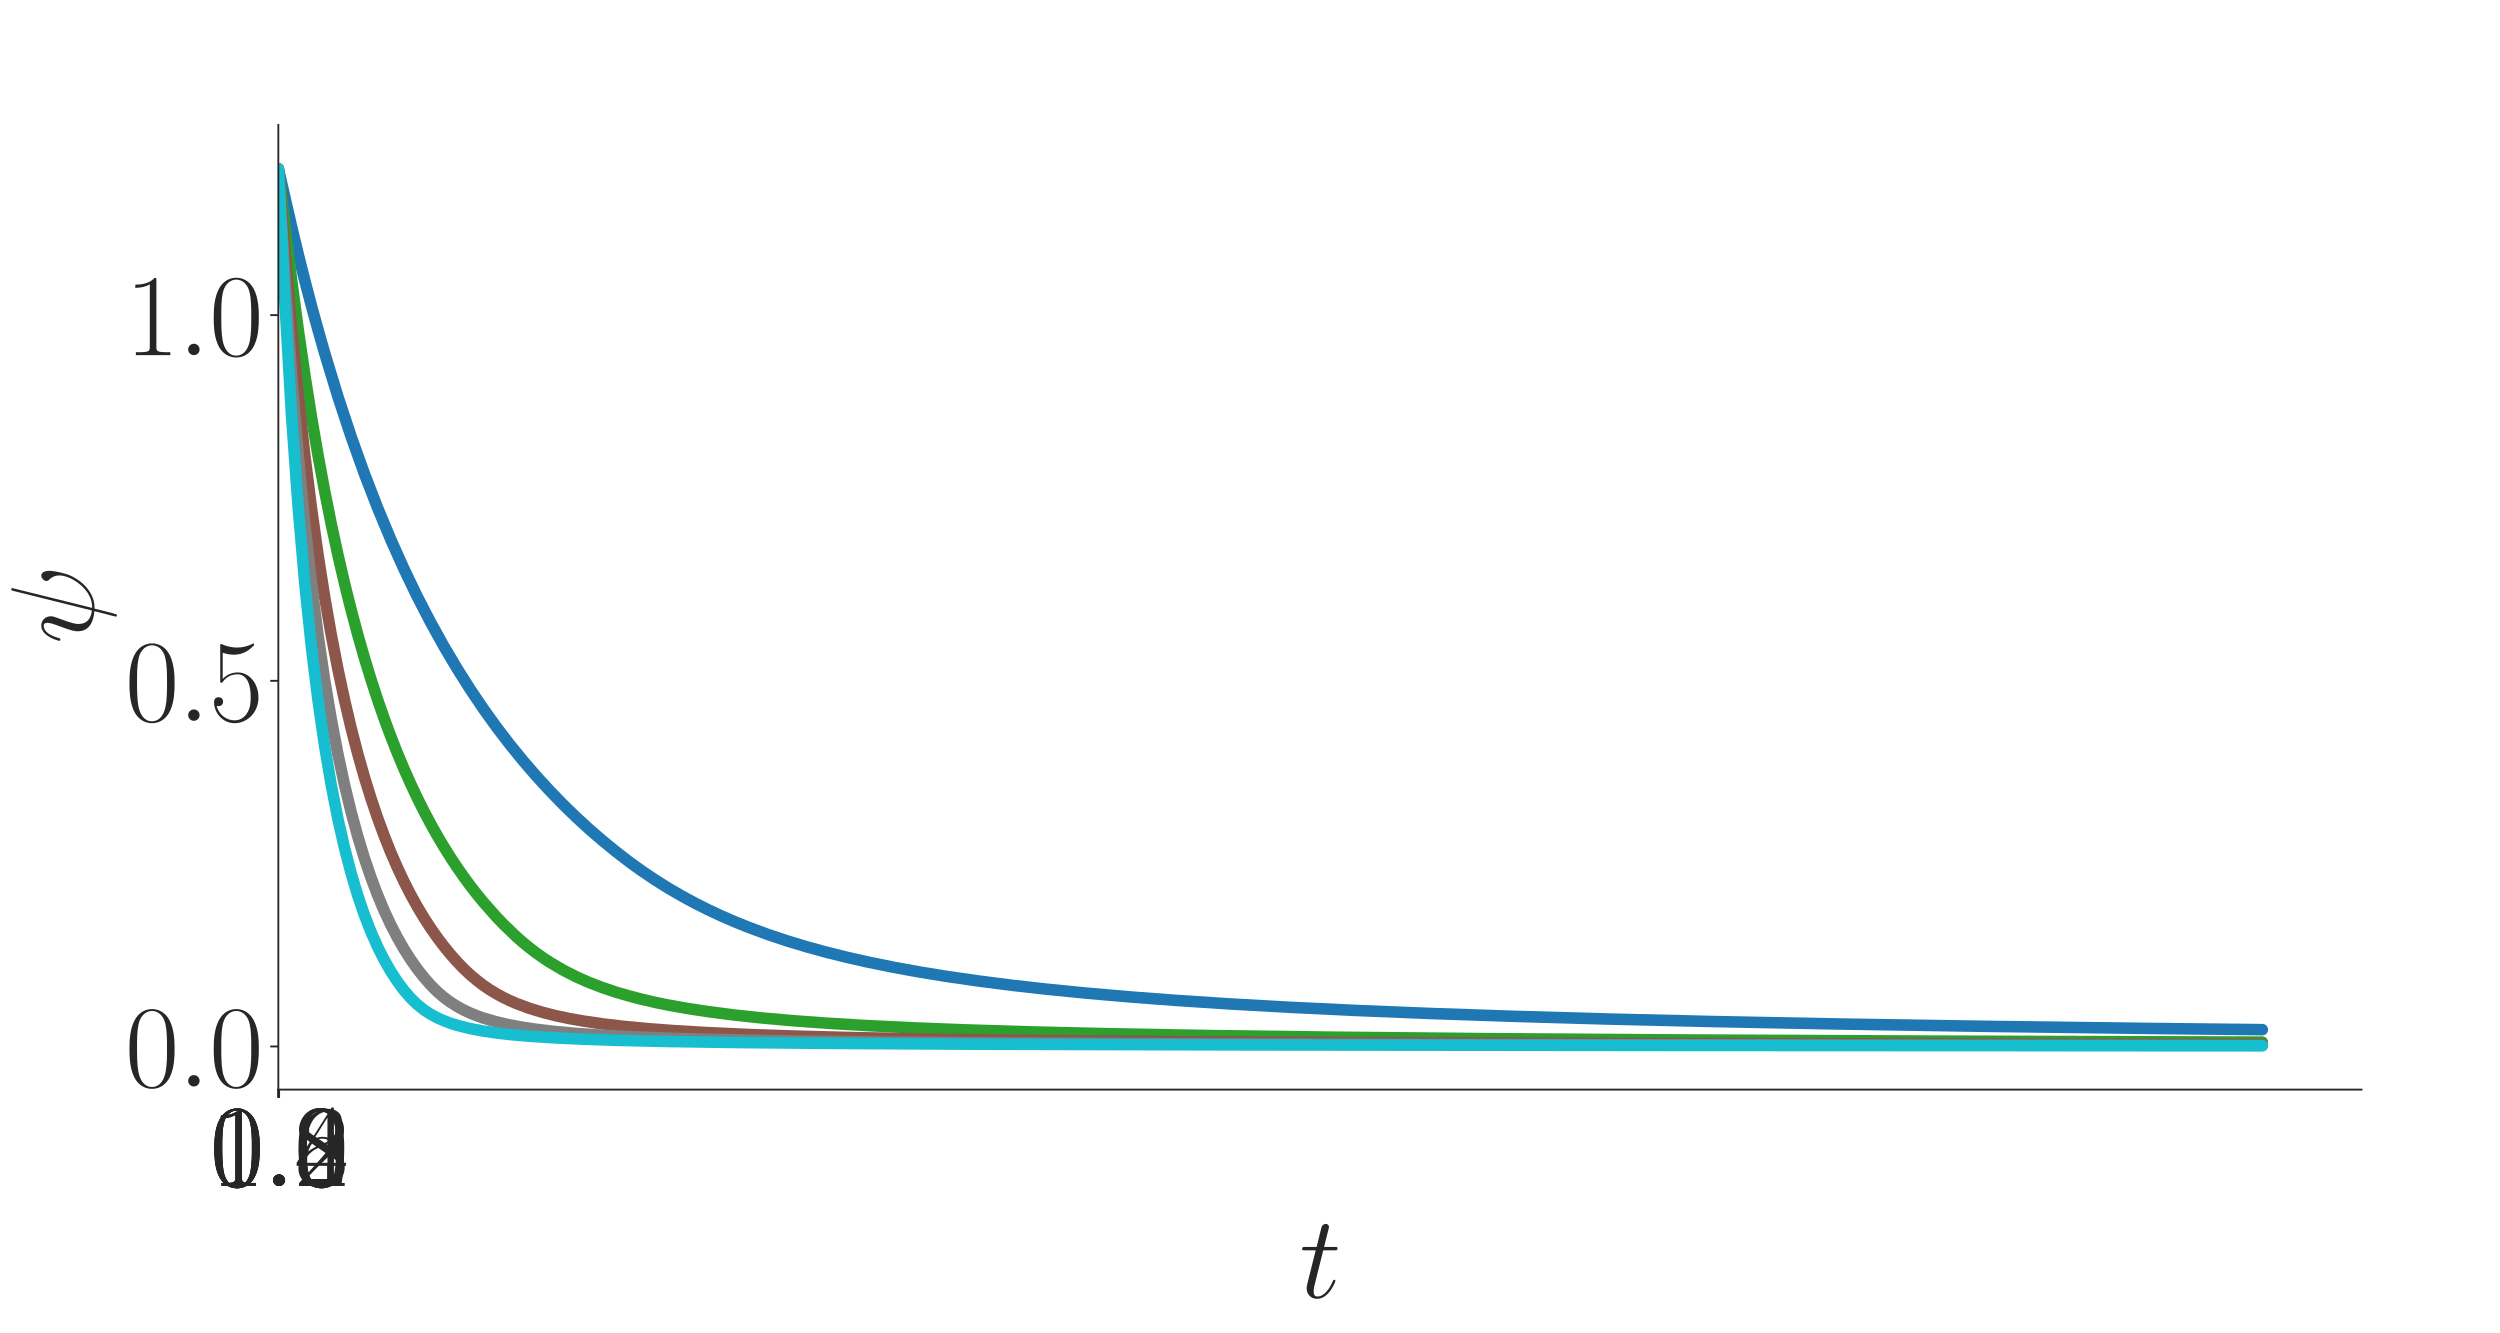 <?xml version="1.0" encoding="utf-8" standalone="no"?>
<!DOCTYPE svg PUBLIC "-//W3C//DTD SVG 1.1//EN"
  "http://www.w3.org/Graphics/SVG/1.1/DTD/svg11.dtd">
<svg xmlns:xlink="http://www.w3.org/1999/xlink" width="1080pt" height="576pt" viewBox="0 0 1080 576" xmlns="http://www.w3.org/2000/svg" version="1.1">
 <defs>
  <style type="text/css">*{stroke-linejoin: round; stroke-linecap: butt}</style>
 </defs>
 <g id="figure_1">
  <g id="patch_1">
   <path d="M 0 576 
L 1080 576 
L 1080 0 
L 0 0 
z
" style="fill: #ffffff"/>
  </g>
  <g id="axes_1">
   <g id="patch_2">
    <path d="M 120.239 470.718 
L 1020.167 470.718 
L 1020.167 54 
L 120.239 54 
z
" style="fill: #ffffff"/>
   </g>
   <g id="matplotlib.axis_1">
    <g id="xtick_1">
     <g id="line2d_1">
      <defs>
       <path id="m60241fdc88" d="M 0 0 
L 0 3.5 
" style="stroke: #262626; stroke-width: 0.8"/>
      </defs>
      <g>
       <use xlink:href="#m60241fdc88" x="120.239" y="470.718" style="fill: #262626; stroke: #262626; stroke-width: 0.8"/>
      </g>
     </g>
     <g id="text_1">
      <!-- $\mathdefault{0.0}$ -->
      <g style="fill: #262626" transform="translate(90.62 512.311) scale(0.5 -0.5)">
       <defs>
        <path id="CMR17-30" d="M 2688 2025 
C 2688 2416 2682 3080 2413 3591 
C 2176 4039 1798 4198 1466 4198 
C 1158 4198 768 4058 525 3597 
C 269 3118 243 2524 243 2025 
C 243 1661 250 1106 448 619 
C 723 -39 1216 -128 1466 -128 
C 1760 -128 2208 -7 2470 600 
C 2662 1042 2688 1559 2688 2025 
z
M 1466 -26 
C 1056 -26 813 325 723 812 
C 653 1188 653 1738 653 2096 
C 653 2588 653 2997 736 3387 
C 858 3929 1216 4096 1466 4096 
C 1728 4096 2067 3923 2189 3400 
C 2272 3036 2278 2607 2278 2096 
C 2278 1680 2278 1169 2202 792 
C 2067 95 1690 -26 1466 -26 
z
" transform="scale(0.016)"/>
        <path id="CMMI12-3a" d="M 1178 307 
C 1178 492 1024 619 870 619 
C 685 619 557 466 557 313 
C 557 128 710 0 864 0 
C 1050 0 1178 153 1178 307 
z
" transform="scale(0.016)"/>
       </defs>
       <use xlink:href="#CMR17-30" transform="scale(0.996)"/>
       <use xlink:href="#CMMI12-3a" transform="translate(45.69 0) scale(0.996)"/>
       <use xlink:href="#CMR17-30" transform="translate(72.788 0) scale(0.996)"/>
      </g>
     </g>
    </g>
    <g id="xtick_2">
     <g id="line2d_2">
      <g>
       <use xlink:href="#m60241fdc88" x="120.296" y="470.718" style="fill: #262626; stroke: #262626; stroke-width: 0.8"/>
      </g>
     </g>
     <g id="text_2">
      <!-- $\mathdefault{0.2}$ -->
      <g style="fill: #262626" transform="translate(90.677 512.311) scale(0.5 -0.5)">
       <defs>
        <path id="CMR17-32" d="M 2669 989 
L 2554 989 
C 2490 536 2438 459 2413 420 
C 2381 369 1920 369 1830 369 
L 602 369 
C 832 619 1280 1072 1824 1597 
C 2214 1967 2669 2402 2669 3035 
C 2669 3790 2067 4224 1395 4224 
C 691 4224 262 3604 262 3030 
C 262 2780 448 2748 525 2748 
C 589 2748 781 2787 781 3010 
C 781 3207 614 3264 525 3264 
C 486 3264 448 3258 422 3245 
C 544 3790 915 4058 1306 4058 
C 1862 4058 2227 3617 2227 3035 
C 2227 2479 1901 2000 1536 1584 
L 262 146 
L 262 0 
L 2515 0 
L 2669 989 
z
" transform="scale(0.016)"/>
       </defs>
       <use xlink:href="#CMR17-30" transform="scale(0.996)"/>
       <use xlink:href="#CMMI12-3a" transform="translate(45.69 0) scale(0.996)"/>
       <use xlink:href="#CMR17-32" transform="translate(72.788 0) scale(0.996)"/>
      </g>
     </g>
    </g>
    <g id="xtick_3">
     <g id="line2d_3">
      <g>
       <use xlink:href="#m60241fdc88" x="120.353" y="470.718" style="fill: #262626; stroke: #262626; stroke-width: 0.8"/>
      </g>
     </g>
     <g id="text_3">
      <!-- $\mathdefault{0.4}$ -->
      <g style="fill: #262626" transform="translate(90.734 512.311) scale(0.5 -0.5)">
       <defs>
        <path id="CMR17-34" d="M 2150 4122 
C 2150 4256 2144 4256 2029 4256 
L 128 1254 
L 128 1088 
L 1779 1088 
L 1779 457 
C 1779 224 1766 160 1318 160 
L 1197 160 
L 1197 0 
C 1402 0 1747 0 1965 0 
C 2182 0 2528 0 2733 0 
L 2733 160 
L 2611 160 
C 2163 160 2150 224 2150 457 
L 2150 1088 
L 2803 1088 
L 2803 1254 
L 2150 1254 
L 2150 4122 
z
M 1798 3703 
L 1798 1254 
L 256 1254 
L 1798 3703 
z
" transform="scale(0.016)"/>
       </defs>
       <use xlink:href="#CMR17-30" transform="scale(0.996)"/>
       <use xlink:href="#CMMI12-3a" transform="translate(45.69 0) scale(0.996)"/>
       <use xlink:href="#CMR17-34" transform="translate(72.788 0) scale(0.996)"/>
      </g>
     </g>
    </g>
    <g id="xtick_4">
     <g id="line2d_4">
      <g>
       <use xlink:href="#m60241fdc88" x="120.41" y="470.718" style="fill: #262626; stroke: #262626; stroke-width: 0.8"/>
      </g>
     </g>
     <g id="text_4">
      <!-- $\mathdefault{0.6}$ -->
      <g style="fill: #262626" transform="translate(90.791 512.311) scale(0.5 -0.5)">
       <defs>
        <path id="CMR17-36" d="M 678 2176 
C 678 3690 1395 4032 1811 4032 
C 1946 4032 2272 4009 2400 3776 
C 2298 3776 2106 3776 2106 3553 
C 2106 3381 2246 3323 2336 3323 
C 2394 3323 2566 3348 2566 3560 
C 2566 3954 2246 4179 1805 4179 
C 1043 4179 243 3390 243 1984 
C 243 253 966 -128 1478 -128 
C 2099 -128 2688 427 2688 1283 
C 2688 2081 2170 2662 1517 2662 
C 1126 2662 838 2407 678 1960 
L 678 2176 
z
M 1478 25 
C 691 25 691 1200 691 1436 
C 691 1896 909 2560 1504 2560 
C 1613 2560 1926 2560 2138 2120 
C 2253 1870 2253 1609 2253 1289 
C 2253 944 2253 690 2118 434 
C 1978 171 1773 25 1478 25 
z
" transform="scale(0.016)"/>
       </defs>
       <use xlink:href="#CMR17-30" transform="scale(0.996)"/>
       <use xlink:href="#CMMI12-3a" transform="translate(45.69 0) scale(0.996)"/>
       <use xlink:href="#CMR17-36" transform="translate(72.788 0) scale(0.996)"/>
      </g>
     </g>
    </g>
    <g id="xtick_5">
     <g id="line2d_5">
      <g>
       <use xlink:href="#m60241fdc88" x="120.468" y="470.718" style="fill: #262626; stroke: #262626; stroke-width: 0.8"/>
      </g>
     </g>
     <g id="text_5">
      <!-- $\mathdefault{0.8}$ -->
      <g style="fill: #262626" transform="translate(90.848 512.311) scale(0.5 -0.5)">
       <defs>
        <path id="CMR17-38" d="M 1741 2264 
C 2144 2467 2554 2773 2554 3263 
C 2554 3841 1990 4179 1472 4179 
C 890 4179 378 3759 378 3180 
C 378 3021 416 2747 666 2505 
C 730 2442 998 2251 1171 2130 
C 883 1983 211 1634 211 934 
C 211 279 838 -128 1459 -128 
C 2144 -128 2720 362 2720 1010 
C 2720 1590 2330 1857 2074 2029 
L 1741 2264 
z
M 902 2822 
C 851 2854 595 3051 595 3351 
C 595 3739 998 4032 1459 4032 
C 1965 4032 2336 3676 2336 3262 
C 2336 2669 1670 2331 1638 2331 
C 1632 2331 1626 2331 1574 2370 
L 902 2822 
z
M 2080 1519 
C 2176 1449 2483 1240 2483 851 
C 2483 381 2010 25 1472 25 
C 890 25 448 438 448 940 
C 448 1443 838 1862 1280 2060 
L 2080 1519 
z
" transform="scale(0.016)"/>
       </defs>
       <use xlink:href="#CMR17-30" transform="scale(0.996)"/>
       <use xlink:href="#CMMI12-3a" transform="translate(45.69 0) scale(0.996)"/>
       <use xlink:href="#CMR17-38" transform="translate(72.788 0) scale(0.996)"/>
      </g>
     </g>
    </g>
    <g id="xtick_6">
     <g id="line2d_6">
      <g>
       <use xlink:href="#m60241fdc88" x="120.525" y="470.718" style="fill: #262626; stroke: #262626; stroke-width: 0.8"/>
      </g>
     </g>
     <g id="text_6">
      <!-- $\mathdefault{1.0}$ -->
      <g style="fill: #262626" transform="translate(90.905 512.311) scale(0.5 -0.5)">
       <defs>
        <path id="CMR17-31" d="M 1702 4058 
C 1702 4192 1696 4192 1606 4192 
C 1357 3916 979 3827 621 3827 
C 602 3827 570 3827 563 3808 
C 557 3795 557 3782 557 3648 
C 755 3648 1088 3686 1344 3839 
L 1344 461 
C 1344 236 1331 160 781 160 
L 589 160 
L 589 0 
C 896 0 1216 0 1523 0 
C 1830 0 2150 0 2458 0 
L 2458 160 
L 2266 160 
C 1715 160 1702 230 1702 458 
L 1702 4058 
z
" transform="scale(0.016)"/>
       </defs>
       <use xlink:href="#CMR17-31" transform="scale(0.996)"/>
       <use xlink:href="#CMMI12-3a" transform="translate(45.69 0) scale(0.996)"/>
       <use xlink:href="#CMR17-30" transform="translate(72.788 0) scale(0.996)"/>
      </g>
     </g>
    </g>
    <g id="xtick_7">
     <g id="line2d_7">
      <g>
       <use xlink:href="#m60241fdc88" x="120.582" y="470.718" style="fill: #262626; stroke: #262626; stroke-width: 0.8"/>
      </g>
     </g>
     <g id="text_7">
      <!-- $\mathdefault{1.2}$ -->
      <g style="fill: #262626" transform="translate(90.962 512.311) scale(0.5 -0.5)">
       <use xlink:href="#CMR17-31" transform="scale(0.996)"/>
       <use xlink:href="#CMMI12-3a" transform="translate(45.69 0) scale(0.996)"/>
       <use xlink:href="#CMR17-32" transform="translate(72.788 0) scale(0.996)"/>
      </g>
     </g>
    </g>
    <g id="text_8">
     <!-- $t$ -->
     <g style="fill: #262626" transform="translate(561.396 560.593) scale(0.5 -0.5)">
      <defs>
       <path id="CMMI12-74" d="M 1286 2566 
L 1875 2566 
C 1997 2566 2061 2566 2061 2681 
C 2061 2752 2022 2752 1894 2752 
L 1331 2752 
L 1568 3692 
C 1594 3781 1594 3794 1594 3840 
C 1594 3943 1510 4000 1427 4000 
C 1376 4000 1229 3981 1178 3775 
L 928 2752 
L 326 2752 
C 198 2752 141 2752 141 2630 
C 141 2566 186 2566 307 2566 
L 877 2566 
L 454 881 
C 403 658 384 594 384 511 
C 384 211 595 -64 954 -64 
C 1600 -64 1946 868 1946 912 
C 1946 951 1920 970 1882 970 
C 1869 970 1843 970 1830 944 
C 1824 938 1818 931 1773 829 
C 1638 511 1344 64 973 64 
C 781 64 768 224 768 364 
C 768 370 768 492 787 568 
L 1286 2566 
z
" transform="scale(0.016)"/>
      </defs>
      <use xlink:href="#CMMI12-74" transform="scale(0.996)"/>
     </g>
    </g>
   </g>
   <g id="matplotlib.axis_2">
    <g id="ytick_1">
     <g id="line2d_8">
      <defs>
       <path id="md12b7e172d" d="M 0 0 
L -3.5 0 
" style="stroke: #262626; stroke-width: 0.8"/>
      </defs>
      <g>
       <use xlink:href="#md12b7e172d" x="120.239" y="452.071" style="fill: #262626; stroke: #262626; stroke-width: 0.8"/>
      </g>
     </g>
     <g id="text_9">
      <!-- $\mathdefault{0.0}$ -->
      <g style="fill: #262626" transform="translate(54 469.367) scale(0.5 -0.5)">
       <use xlink:href="#CMR17-30" transform="scale(0.996)"/>
       <use xlink:href="#CMMI12-3a" transform="translate(45.69 0) scale(0.996)"/>
       <use xlink:href="#CMR17-30" transform="translate(72.788 0) scale(0.996)"/>
      </g>
     </g>
    </g>
    <g id="ytick_2">
     <g id="line2d_9">
      <g>
       <use xlink:href="#md12b7e172d" x="120.239" y="294.101" style="fill: #262626; stroke: #262626; stroke-width: 0.8"/>
      </g>
     </g>
     <g id="text_10">
      <!-- $\mathdefault{0.5}$ -->
      <g style="fill: #262626" transform="translate(54 311.397) scale(0.5 -0.5)">
       <defs>
        <path id="CMR17-35" d="M 730 3692 
C 794 3666 1056 3584 1325 3584 
C 1920 3584 2246 3911 2432 4100 
C 2432 4157 2432 4192 2394 4192 
C 2387 4192 2374 4192 2323 4163 
C 2099 4058 1837 3973 1517 3973 
C 1325 3973 1037 3999 723 4139 
C 653 4171 640 4171 634 4171 
C 602 4171 595 4164 595 4037 
L 595 2203 
C 595 2089 595 2057 659 2057 
C 691 2057 704 2070 736 2114 
C 941 2401 1222 2522 1542 2522 
C 1766 2522 2246 2382 2246 1289 
C 2246 1085 2246 715 2054 421 
C 1894 159 1645 25 1370 25 
C 947 25 518 320 403 814 
C 429 807 480 795 506 795 
C 589 795 749 840 749 1038 
C 749 1210 627 1280 506 1280 
C 358 1280 262 1190 262 1011 
C 262 454 704 -128 1382 -128 
C 2042 -128 2669 440 2669 1264 
C 2669 2030 2170 2624 1549 2624 
C 1222 2624 947 2503 730 2274 
L 730 3692 
z
" transform="scale(0.016)"/>
       </defs>
       <use xlink:href="#CMR17-30" transform="scale(0.996)"/>
       <use xlink:href="#CMMI12-3a" transform="translate(45.69 0) scale(0.996)"/>
       <use xlink:href="#CMR17-35" transform="translate(72.788 0) scale(0.996)"/>
      </g>
     </g>
    </g>
    <g id="ytick_3">
     <g id="line2d_10">
      <g>
       <use xlink:href="#md12b7e172d" x="120.239" y="136.13" style="fill: #262626; stroke: #262626; stroke-width: 0.8"/>
      </g>
     </g>
     <g id="text_11">
      <!-- $\mathdefault{1.0}$ -->
      <g style="fill: #262626" transform="translate(54 153.426) scale(0.5 -0.5)">
       <use xlink:href="#CMR17-31" transform="scale(0.996)"/>
       <use xlink:href="#CMMI12-3a" transform="translate(45.69 0) scale(0.996)"/>
       <use xlink:href="#CMR17-30" transform="translate(72.788 0) scale(0.996)"/>
      </g>
     </g>
    </g>
    <g id="text_12">
     <!-- $\psi$ -->
     <g style="fill: #262626" transform="translate(40.311 278.214) rotate(-90) scale(0.5 -0.5)">
      <defs>
       <path id="CMMI12-20" d="M 3008 4294 
C 3008 4301 3034 4384 3034 4391 
C 3034 4448 2982 4448 2963 4448 
C 2906 4448 2899 4416 2874 4320 
L 1818 77 
C 1286 141 1088 410 1088 794 
C 1088 934 1088 1082 1389 1875 
C 1472 2105 1504 2188 1504 2303 
C 1504 2591 1299 2821 998 2821 
C 410 2821 173 1894 173 1843 
C 173 1817 198 1785 243 1785 
C 301 1785 307 1811 333 1900 
C 486 2453 742 2688 979 2688 
C 1037 2688 1146 2688 1146 2483 
C 1146 2457 1146 2316 1037 2035 
C 691 1126 691 985 691 838 
C 691 223 1203 -14 1779 -58 
C 1728 -253 1683 -453 1632 -647 
C 1530 -1022 1485 -1198 1485 -1223 
C 1485 -1280 1536 -1280 1555 -1280 
C 1568 -1280 1594 -1280 1606 -1254 
C 1632 -1230 1894 -176 1920 -64 
C 2157 -64 2662 -64 3238 531 
C 3450 761 3642 1056 3750 1331 
C 3814 1498 3968 2067 3968 2393 
C 3968 2777 3776 2821 3712 2821 
C 3558 2821 3418 2668 3418 2540 
C 3418 2463 3462 2418 3488 2393 
C 3546 2335 3718 2162 3718 1830 
C 3718 1600 3590 1126 3181 666 
C 2643 64 2150 64 1958 64 
L 3008 4294 
z
" transform="scale(0.016)"/>
      </defs>
      <use xlink:href="#CMMI12-20" transform="scale(0.996)"/>
     </g>
    </g>
   </g>
   <g id="line2d_11">
    <path d="M 120.239 72.942 
L 125.953 97.886 
L 128.81 109.782 
L 131.667 121.16 
L 134.524 132.049 
L 137.381 142.479 
L 140.237 152.475 
L 145.951 171.251 
L 151.665 188.563 
L 157.379 204.549 
L 163.093 219.342 
L 168.807 233.063 
L 174.52 245.812 
L 180.234 257.672 
L 185.948 268.723 
L 191.662 279.038 
L 197.376 288.684 
L 203.09 297.719 
L 208.803 306.191 
L 214.517 314.139 
L 220.231 321.604 
L 225.945 328.625 
L 231.659 335.234 
L 237.372 341.473 
L 243.086 347.371 
L 248.8 352.93 
L 254.514 358.166 
L 260.228 363.106 
L 265.942 367.782 
L 271.655 372.201 
L 277.369 376.327 
L 283.083 380.162 
L 288.797 383.741 
L 294.511 387.064 
L 300.225 390.156 
L 305.938 393.029 
L 311.652 395.7 
L 317.366 398.183 
L 323.08 400.494 
L 331.651 403.667 
L 340.221 406.527 
L 348.792 409.111 
L 357.363 411.451 
L 365.934 413.578 
L 374.504 415.517 
L 385.932 417.847 
L 397.36 419.923 
L 408.787 421.781 
L 423.072 423.844 
L 437.356 425.664 
L 451.641 427.278 
L 468.782 428.985 
L 488.781 430.72 
L 508.779 432.222 
L 531.635 433.716 
L 557.347 435.155 
L 585.916 436.521 
L 617.342 437.798 
L 654.482 439.069 
L 694.479 440.215 
L 740.189 441.305 
L 794.471 442.369 
L 857.323 443.371 
L 931.602 444.322 
L 977.313 444.814 
L 977.313 444.814 
" clip-path="url(#pa652b25b1d)" style="fill: none; stroke: #1f77b4; stroke-width: 5; stroke-linecap: round"/>
   </g>
   <g id="line2d_12">
    <path d="M 120.239 72.942 
L 123.096 97.464 
L 125.953 120.835 
L 128.81 142.234 
L 131.667 161.881 
L 134.524 179.962 
L 137.381 196.645 
L 140.237 212.061 
L 143.094 226.341 
L 145.951 239.593 
L 148.808 251.913 
L 151.665 263.382 
L 154.522 274.075 
L 157.379 284.063 
L 160.236 293.41 
L 163.093 302.169 
L 165.95 310.384 
L 168.807 318.091 
L 171.663 325.338 
L 174.52 332.153 
L 177.377 338.574 
L 180.234 344.634 
L 183.091 350.355 
L 185.948 355.753 
L 188.805 360.851 
L 191.662 365.673 
L 194.519 370.236 
L 197.376 374.563 
L 200.233 378.67 
L 203.09 382.558 
L 205.946 386.24 
L 208.803 389.731 
L 214.517 396.186 
L 217.374 399.175 
L 223.088 404.665 
L 225.945 407.167 
L 228.802 409.504 
L 231.659 411.687 
L 234.516 413.72 
L 237.372 415.608 
L 243.086 418.986 
L 248.8 421.921 
L 254.514 424.45 
L 260.228 426.637 
L 265.942 428.565 
L 271.655 430.231 
L 277.369 431.716 
L 283.083 433.044 
L 288.797 434.206 
L 297.368 435.729 
L 305.938 437.036 
L 317.366 438.504 
L 328.794 439.725 
L 343.078 440.989 
L 357.363 442.03 
L 374.504 443.057 
L 394.503 444.026 
L 417.358 444.914 
L 445.927 445.789 
L 480.21 446.598 
L 523.064 447.363 
L 574.488 448.043 
L 640.197 448.674 
L 723.048 449.237 
L 834.467 449.756 
L 977.313 450.198 
L 977.313 450.198 
" clip-path="url(#pa652b25b1d)" style="fill: none; stroke: #2ca02c; stroke-width: 5; stroke-linecap: round"/>
   </g>
   <g id="line2d_13">
    <path d="M 120.239 72.942 
L 123.096 109.036 
L 125.953 141.993 
L 128.81 170.965 
L 131.667 196.575 
L 134.524 219.315 
L 137.381 239.64 
L 140.237 257.823 
L 143.094 274.18 
L 145.951 288.958 
L 148.808 302.314 
L 151.665 314.47 
L 154.522 325.509 
L 157.379 335.604 
L 160.236 344.83 
L 163.093 353.286 
L 165.95 361.054 
L 168.807 368.198 
L 171.663 374.775 
L 174.52 380.838 
L 177.377 386.433 
L 180.234 391.597 
L 183.091 396.376 
L 185.948 400.798 
L 188.805 404.873 
L 191.662 408.664 
L 194.519 412.181 
L 197.376 415.415 
L 200.233 418.381 
L 203.09 421.068 
L 205.946 423.475 
L 208.803 425.665 
L 211.66 427.609 
L 214.517 429.336 
L 217.374 430.884 
L 220.231 432.267 
L 223.088 433.511 
L 228.802 435.634 
L 234.516 437.371 
L 240.229 438.815 
L 245.943 440.013 
L 251.657 441.038 
L 260.228 442.306 
L 268.799 443.322 
L 280.226 444.407 
L 291.654 445.262 
L 305.938 446.106 
L 323.08 446.885 
L 343.078 447.577 
L 368.79 448.242 
L 403.073 448.877 
L 445.927 449.43 
L 503.065 449.926 
L 583.059 450.376 
L 694.479 450.76 
L 888.749 451.135 
L 977.313 451.243 
L 977.313 451.243 
" clip-path="url(#pa652b25b1d)" style="fill: none; stroke: #8c564b; stroke-width: 5; stroke-linecap: round"/>
   </g>
   <g id="line2d_14">
    <path d="M 120.239 72.942 
L 123.096 120.179 
L 125.953 161.531 
L 128.81 196.509 
L 131.667 226.361 
L 134.524 252.048 
L 137.381 274.294 
L 140.237 293.685 
L 143.094 310.696 
L 145.951 325.681 
L 148.808 338.935 
L 151.665 350.715 
L 154.522 361.232 
L 157.379 370.633 
L 160.236 379.036 
L 163.093 386.594 
L 165.95 393.412 
L 168.807 399.53 
L 171.663 405.02 
L 174.52 410.012 
L 177.377 414.497 
L 180.234 418.538 
L 183.091 422.183 
L 185.948 425.45 
L 188.805 428.307 
L 191.662 430.786 
L 194.519 432.896 
L 197.376 434.716 
L 200.233 436.288 
L 203.09 437.63 
L 205.946 438.789 
L 208.803 439.801 
L 214.517 441.466 
L 220.231 442.768 
L 225.945 443.807 
L 231.659 444.651 
L 240.229 445.652 
L 248.8 446.428 
L 260.228 447.221 
L 274.512 447.953 
L 291.654 448.592 
L 314.509 449.194 
L 343.078 449.709 
L 383.075 450.187 
L 437.356 450.595 
L 520.207 450.965 
L 643.054 451.263 
L 845.895 451.515 
L 977.313 451.608 
L 977.313 451.608 
" clip-path="url(#pa652b25b1d)" style="fill: none; stroke: #7f7f7f; stroke-width: 5; stroke-linecap: round"/>
   </g>
   <g id="line2d_15">
    <path d="M 120.239 72.942 
L 123.096 130.911 
L 125.953 179.613 
L 128.81 219.32 
L 131.667 252.114 
L 134.524 279.515 
L 137.381 302.612 
L 140.237 322.282 
L 143.094 339.124 
L 145.951 353.654 
L 148.808 366.251 
L 151.665 377.206 
L 154.522 386.784 
L 157.379 395.172 
L 160.236 402.517 
L 163.093 408.97 
L 165.95 414.641 
L 168.807 419.625 
L 171.663 424.003 
L 174.52 427.83 
L 177.377 431.137 
L 180.234 433.925 
L 183.091 436.217 
L 185.948 438.093 
L 188.805 439.646 
L 191.662 440.906 
L 194.519 442.017 
L 197.376 442.917 
L 203.09 444.356 
L 208.803 445.426 
L 214.517 446.258 
L 220.231 446.916 
L 228.802 447.667 
L 240.229 448.398 
L 251.657 448.923 
L 265.942 449.41 
L 288.797 449.941 
L 320.223 450.403 
L 363.077 450.783 
L 423.072 451.102 
L 543.062 451.422 
L 728.762 451.642 
L 977.313 451.777 
L 977.313 451.777 
" clip-path="url(#pa652b25b1d)" style="fill: none; stroke: #17becf; stroke-width: 5; stroke-linecap: round"/>
   </g>
   <g id="patch_3">
    <path d="M 120.239 470.718 
L 120.239 54 
" style="fill: none; stroke: #262626; stroke-width: 0.8; stroke-linejoin: miter; stroke-linecap: square"/>
   </g>
   <g id="patch_4">
    <path d="M 120.239 470.718 
L 1020.167 470.718 
" style="fill: none; stroke: #262626; stroke-width: 0.8; stroke-linejoin: miter; stroke-linecap: square"/>
   </g>
  </g>
 </g>
 <defs>
  <clipPath id="pa652b25b1d">
   <rect x="120.239" y="54" width="899.928" height="416.718"/>
  </clipPath>
 </defs>
</svg>
